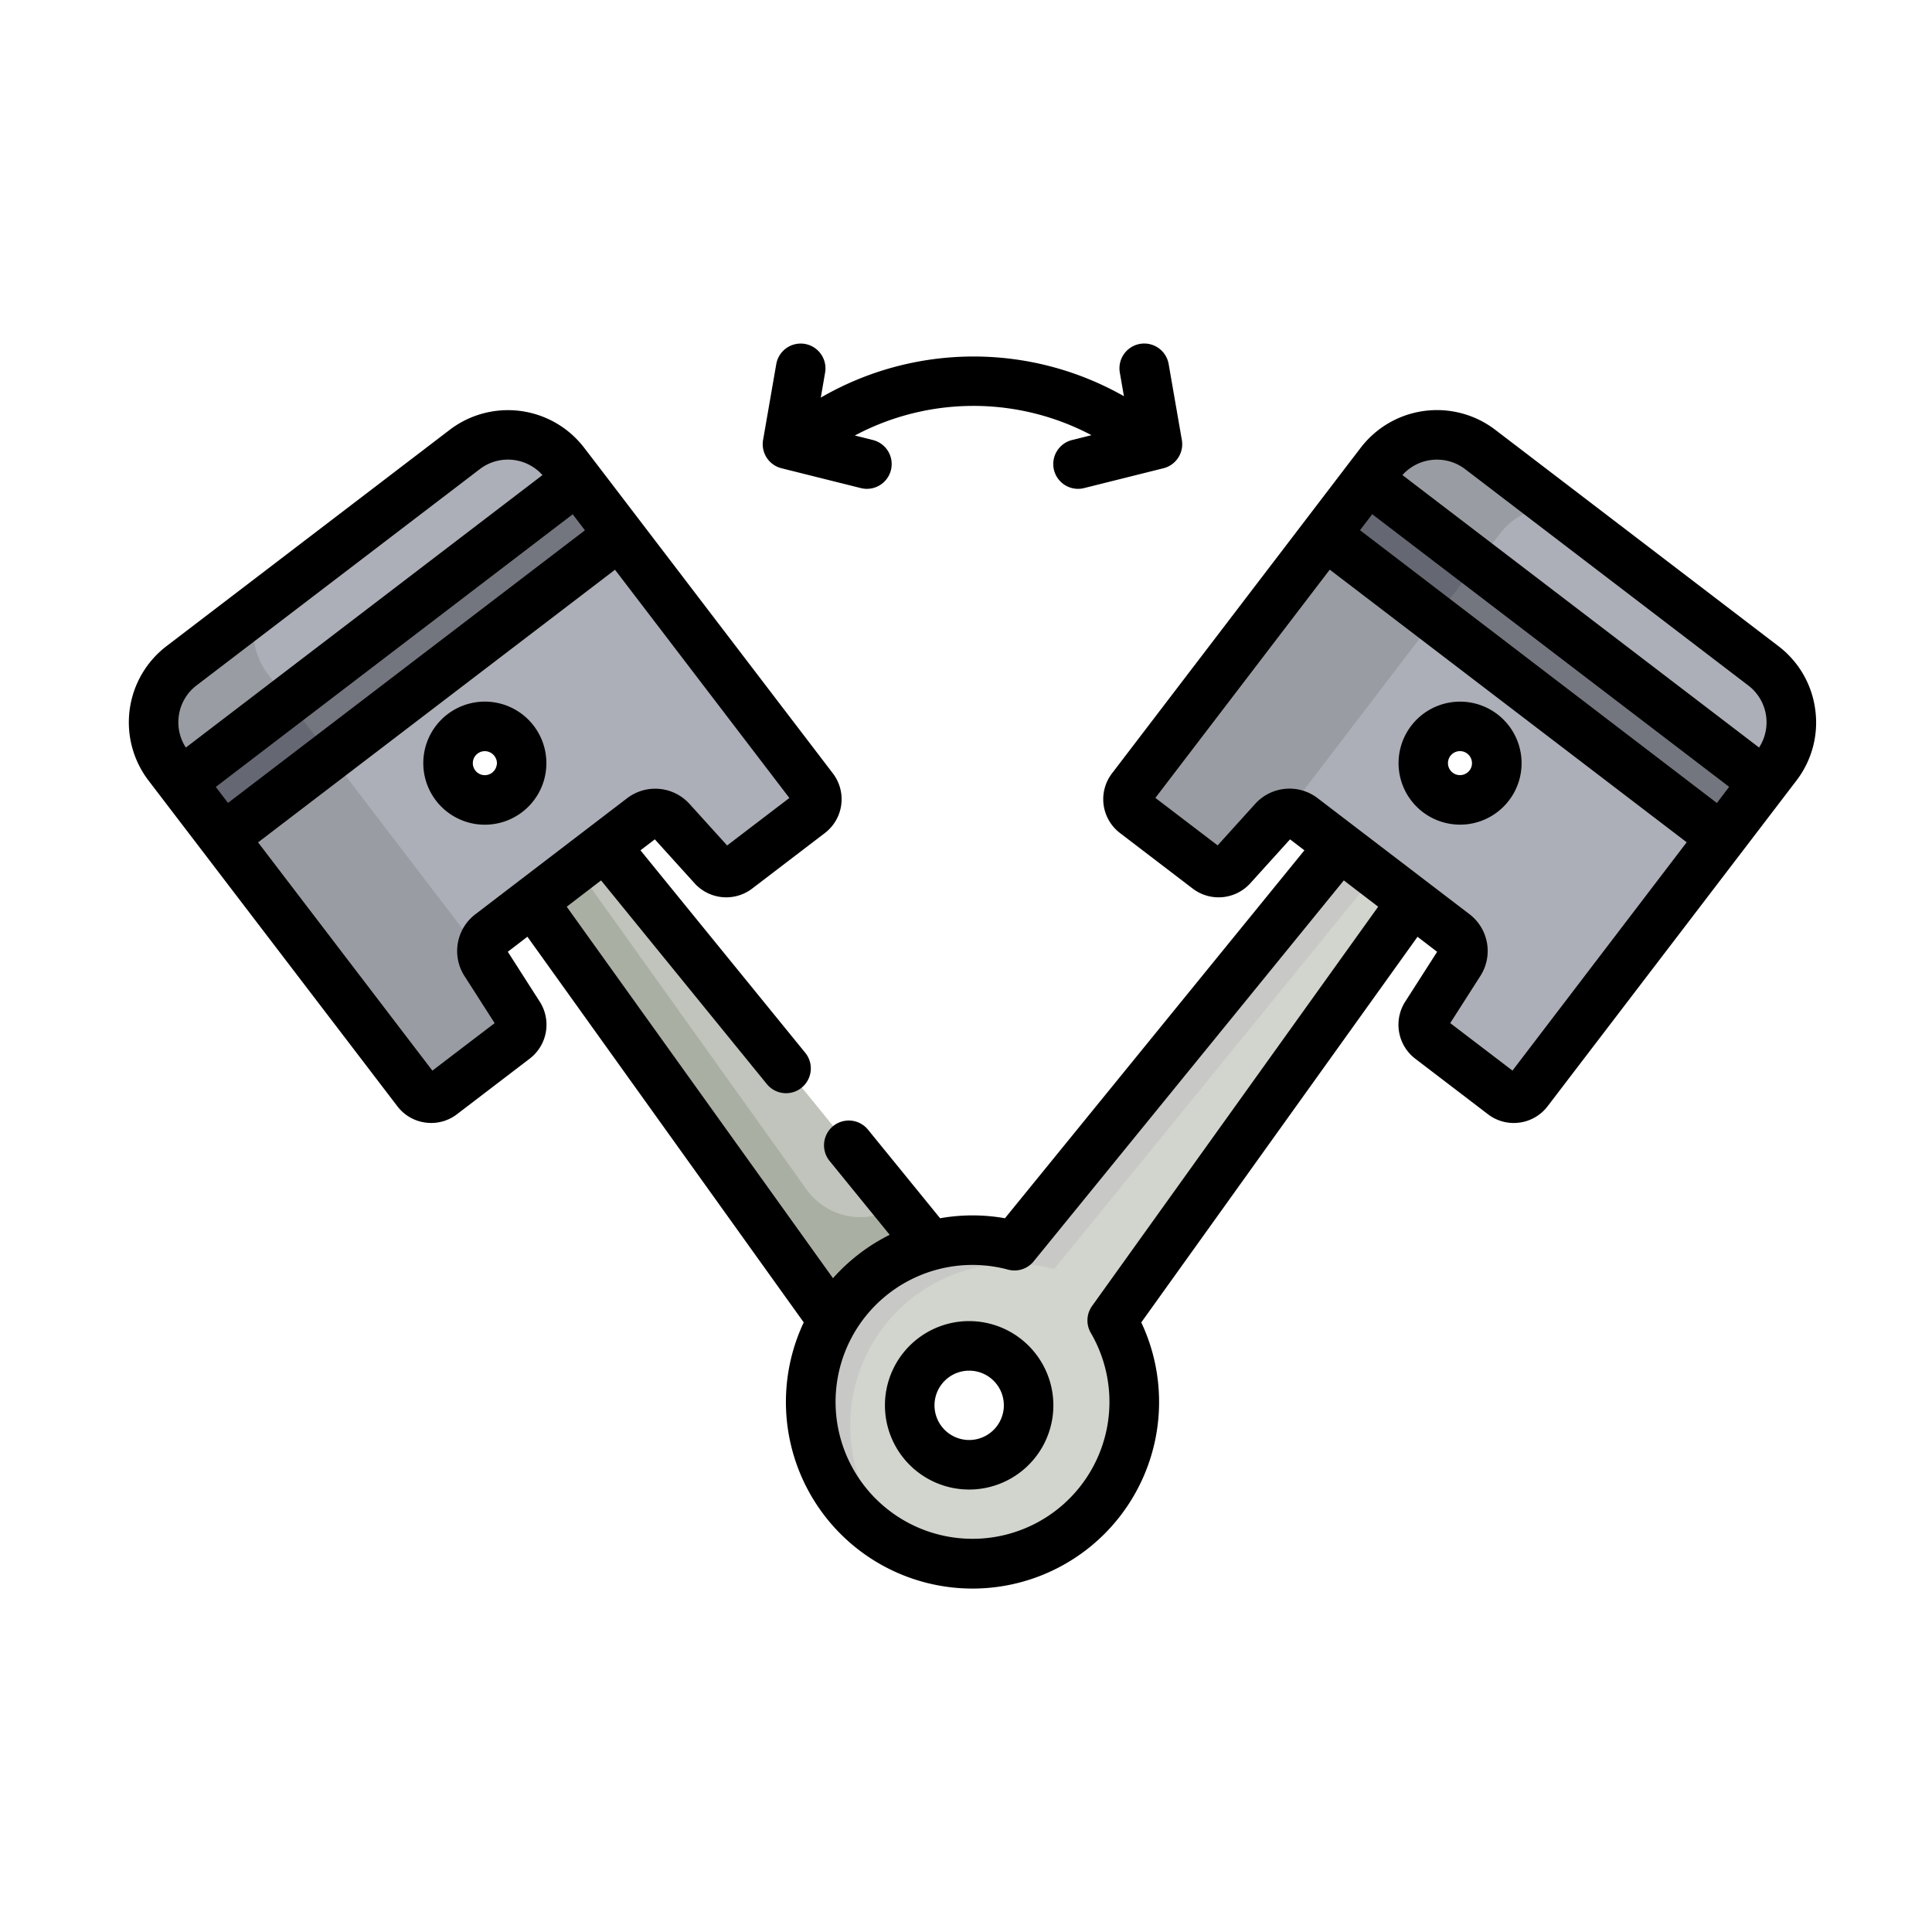 <svg xmlns="http://www.w3.org/2000/svg" width="90" height="90" viewBox="0 0 90 90">
  <g id="Group_1117367" data-name="Group 1117367" transform="translate(-4591 10909)">
    <rect id="Rectangle_409922" data-name="Rectangle 409922" width="90" height="90" transform="translate(4591 -10909)" fill="none"/>
    <g id="Group_1117366" data-name="Group 1117366" transform="translate(4597 -10959.932)">
      <g id="Group_1117364" data-name="Group 1117364" transform="translate(1.155 71.188)">
        <g id="Group_1117349" data-name="Group 1117349" transform="translate(17.146 18.547)">
          <path id="Path_908568" data-name="Path 908568" d="M137.987,234.368l-15.633-19.226-3.408,2.487,14.488,20.219.539.8,4.744-3.234Z" transform="translate(-118.946 -215.142)" fill="#c0c4bc"/>
        </g>
        <path id="Path_908569" data-name="Path 908569" d="M136.47,237.793h0a3.089,3.089,0,0,1-4.254-.756l-11.181-15.643-2.09,1.525,14.489,20.22.539.8,4.744-3.234-.73-1.044Z" transform="translate(-101.8 -201.885)" fill="#aaafa3"/>
        <g id="XMLID_31_" transform="translate(0 0)">
          <g id="Group_1117363" data-name="Group 1117363">
            <g id="Group_1117352" data-name="Group 1117352" transform="translate(30.607 18.712)">
              <g id="Group_1117351" data-name="Group 1117351">
                <g id="Group_1117350" data-name="Group 1117350">
                  <path id="Path_908570" data-name="Path 908570" d="M234.841,218.721l-14.358,20.037a7.538,7.538,0,1,1-13.021,0l0,0a7.564,7.564,0,0,1,1.637-1.951l.142-.117q.284-.228.589-.431a7.826,7.826,0,0,1,.8-.457c.055-.028.111-.054.166-.08s.111-.051.168-.075c0,0,0,0,0,0a7.4,7.4,0,0,1,1.052-.368l0,0a7.566,7.566,0,0,1,3.916,0l15.522-19.063Zm-18.252,23.991a2.769,2.769,0,1,0-2.769,2.769A2.77,2.77,0,0,0,216.589,242.712Z" transform="translate(-206.434 -216.215)" fill="#d1d5cd"/>
                </g>
              </g>
            </g>
            <g id="Group_1117353" data-name="Group 1117353" transform="translate(30.607 18.712)">
              <path id="Path_908571" data-name="Path 908571" d="M208.279,243.645a7.5,7.5,0,0,1,1.028-3.8l0,0a7.566,7.566,0,0,1,1.637-1.951l.142-.117q.284-.228.589-.431a7.826,7.826,0,0,1,.8-.457c.055-.028.111-.054.166-.08s.111-.051.168-.075c0,0,0,0,0,0a7.4,7.4,0,0,1,1.052-.368l0,0a7.566,7.566,0,0,1,3.916,0l15.381-18.89-1.7-1.26L215.93,235.278a7.565,7.565,0,0,0-3.916,0v0a7.4,7.4,0,0,0-1.052.368s0,0,0,0c-.057.025-.112.049-.168.075l-.166.08a7.836,7.836,0,0,0-.8.457q-.3.2-.589.431l-.142.117a7.565,7.565,0,0,0-1.637,1.951l0,0a7.541,7.541,0,0,0,3.652,10.778A7.523,7.523,0,0,1,208.279,243.645Z" transform="translate(-206.434 -216.215)" fill="#c8c9c7"/>
            </g>
            <g id="Group_1117356" data-name="Group 1117356">
              <path id="Path_908572" data-name="Path 908572" d="M332.112,105.353,318.917,95.273a3.314,3.314,0,0,0-4.645.622l-.6.785L311.7,99.256l-9.022,11.808a.828.828,0,0,0,.155,1.16l3.4,2.592a.826.826,0,0,0,1.117-.1l1.954-2.16a.988.988,0,0,1,1.337-.125l7.094,5.419a.991.991,0,0,1,.231,1.325l-1.569,2.452a.829.829,0,0,0,.192,1.106l3.4,2.592a.825.825,0,0,0,1.159-.154l9.022-11.808,1.969-2.579.6-.785A3.314,3.314,0,0,0,332.112,105.353Zm-12.77,5.573a1.712,1.712,0,1,1-.322-2.4A1.712,1.712,0,0,1,319.342,110.926Z" transform="translate(-257.122 -94.592)" fill="#acafb7"/>
              <g id="Group_1117354" data-name="Group 1117354" transform="translate(45.389)">
                <path id="Path_908573" data-name="Path 908573" d="M309.863,112.245l7.389-9.671L319.223,100l.6-.785a3.306,3.306,0,0,1,2.552-1.3l-3.456-2.64a3.314,3.314,0,0,0-4.645.622l-.6.785L311.7,99.256l-9.022,11.808a.828.828,0,0,0,.155,1.16l3.4,2.592a.826.826,0,0,0,1.117-.1l1.954-2.16A.98.98,0,0,1,309.863,112.245Z" transform="translate(-302.511 -94.592)" fill="#999da3"/>
              </g>
              <path id="Path_908574" data-name="Path 908574" d="M29.212,99.256l-1.971-2.577-.6-.785A3.314,3.314,0,0,0,22,95.273L8.8,105.353A3.314,3.314,0,0,0,8.182,110l.6.785,1.969,2.579,9.022,11.808a.825.825,0,0,0,1.159.154l3.4-2.592a.829.829,0,0,0,.192-1.106l-1.569-2.452a.991.991,0,0,1,.231-1.325l7.094-5.419a.988.988,0,0,1,1.337.125l1.954,2.16a.826.826,0,0,0,1.117.1l3.4-2.592a.828.828,0,0,0,.155-1.16Zm-5.237,11.992a1.713,1.713,0,1,1,.32-2.4A1.712,1.712,0,0,1,23.975,111.248Z" transform="translate(-7.501 -94.592)" fill="#acafb7"/>
              <g id="Group_1117355" data-name="Group 1117355" transform="translate(0 8.068)">
                <path id="Path_908575" data-name="Path 908575" d="M22.95,163.541a.987.987,0,0,1-.144-.373L15.4,153.474,13.431,150.9l-.6-.785a3.309,3.309,0,0,1-.5-3.083L8.8,149.722a3.314,3.314,0,0,0-.622,4.645l.6.785,1.969,2.579,9.022,11.808a.825.825,0,0,0,1.159.154l3.4-2.592a.829.829,0,0,0,.192-1.106Z" transform="translate(-7.501 -147.028)" fill="#999da3"/>
              </g>
            </g>
            <g id="Group_1117359" data-name="Group 1117359" transform="translate(54.581 2.087)">
              <g id="Group_1117358" data-name="Group 1117358">
                <g id="Group_1117357" data-name="Group 1117357">
                  <path id="Path_908576" data-name="Path 908576" d="M382.685,122.259l-1.969,2.579-.058-.045-18.4-14.061,1.971-2.577,18.4,14.059Z" transform="translate(-362.254 -108.155)" fill="#74767f"/>
                </g>
              </g>
            </g>
            <path id="Path_908577" data-name="Path 908577" d="M362.254,110.732l5.1,3.9.445-.582,1.526-2-5.1-3.9Z" transform="translate(-307.673 -106.068)" fill="#656872"/>
            <g id="Group_1117362" data-name="Group 1117362" transform="translate(1.281 2.087)">
              <g id="Group_1117361" data-name="Group 1117361">
                <g id="Group_1117360" data-name="Group 1117360">
                  <path id="Path_908578" data-name="Path 908578" d="M36.255,110.732l-18.4,14.061-.058.045-1.969-2.579.058-.045,18.4-14.059Z" transform="translate(-15.824 -108.155)" fill="#74767f"/>
                </g>
              </g>
            </g>
            <path id="Path_908579" data-name="Path 908579" d="M22.442,177.188l-1.63-2.134-4.93,3.767-.058.045,1.969,2.579.058-.045,4.93-3.767Z" transform="translate(-14.543 -162.674)" fill="#656872"/>
          </g>
        </g>
      </g>
      <g id="Group_1117365" data-name="Group 1117365" transform="translate(0.001 66.932)">
        <path id="Path_908580" data-name="Path 908580" d="M78.561,101.059A4.438,4.438,0,0,0,76.845,98.1L63.651,88.02a4.473,4.473,0,0,0-6.263.838l-.6.783h0L54.82,92.219h0L45.8,104.029a1.981,1.981,0,0,0,.371,2.776l3.395,2.594a1.99,1.99,0,0,0,2.673-.247l1.856-2.051.669.511-13.95,17.14a8.636,8.636,0,0,0-3.02,0l-3.359-4.127a1.154,1.154,0,0,0-1.79,1.457l2.8,3.441a8.742,8.742,0,0,0-2.641,2.022L20.4,110.239l1.6-1.225,7.722,9.487a1.154,1.154,0,0,0,1.79-1.457l-7.677-9.432.669-.511,1.853,2.048a1.991,1.991,0,0,0,2.676.25l3.395-2.594a1.981,1.981,0,0,0,.371-2.776L23.783,92.221h0l-1.969-2.577h0l-.6-.783a4.473,4.473,0,0,0-6.263-.838L1.757,98.1a4.468,4.468,0,0,0-.838,6.262L12.51,119.534a1.968,1.968,0,0,0,1.311.761,2,2,0,0,0,.267.018,1.966,1.966,0,0,0,1.2-.407l3.395-2.594a1.99,1.99,0,0,0,.464-2.644l-1.491-2.33.913-.7,12.872,17.966a8.692,8.692,0,1,0,15.724,0L60.034,111.64l.913.7-1.489,2.326a1.991,1.991,0,0,0,.462,2.647l3.395,2.594a1.966,1.966,0,0,0,1.2.407,2.03,2.03,0,0,0,.267-.018,1.968,1.968,0,0,0,1.311-.761l11.591-15.171A4.437,4.437,0,0,0,78.561,101.059Zm-74.509,3.6,16.627-12.7.569.745-16.627,12.7Zm-1.724-3.3a2.146,2.146,0,0,1,.83-1.43L16.352,89.854a2.156,2.156,0,0,1,2.918.278L2.658,102.825A2.142,2.142,0,0,1,2.328,101.365ZM16.133,110.6a2.155,2.155,0,0,0-.5,2.863l1.409,2.2-2.9,2.212L6.022,107.242l16.627-12.7,8.123,10.632-2.9,2.212-1.752-1.936a2.156,2.156,0,0,0-2.9-.27ZM62.249,89.854,75.444,99.935a2.156,2.156,0,0,1,.5,2.889L59.33,90.131A2.162,2.162,0,0,1,62.249,89.854Zm11.731,15.554L57.354,92.7l.569-.745,16.627,12.7ZM44.873,128.839a1.154,1.154,0,0,0-.058,1.255,6.379,6.379,0,1,1-3.856-2.949,1.155,1.155,0,0,0,1.194-.386L56.6,109.014l1.6,1.225Zm19.584-10.966-2.9-2.212,1.407-2.2a2.156,2.156,0,0,0-.5-2.866l-7.094-5.42a2.155,2.155,0,0,0-2.894.268l-1.754,1.939-2.9-2.212,8.123-10.632,16.627,12.7Z" transform="translate(-0.001 -84.001)"/>
        <path id="Path_908581" data-name="Path 908581" d="M390.129,177.862a2.865,2.865,0,1,0-.564,2.121h0A2.85,2.85,0,0,0,390.129,177.862Zm-2.4.719a.559.559,0,1,1,.11-.413A.56.56,0,0,1,387.732,178.581Z" transform="translate(-325.275 -158.692)"/>
        <path id="Path_908582" data-name="Path 908582" d="M90.3,175.964a2.867,2.867,0,0,0-.538,4.018h0a2.867,2.867,0,1,0,.538-4.018Zm2.294,2.352a.559.559,0,1,1-.11-.413A.556.556,0,0,1,92.6,178.316Z" transform="translate(-75.456 -158.691)"/>
        <path id="Path_908583" data-name="Path 908583" d="M232.857,362.935a3.923,3.923,0,1,0,3.923,3.923A3.928,3.928,0,0,0,232.857,362.935Zm0,5.539a1.615,1.615,0,1,1,1.616-1.615A1.617,1.617,0,0,1,232.857,368.474Z" transform="translate(-193.711 -317.393)"/>
        <path id="Path_908584" data-name="Path 908584" d="M192.807,72.745l3.693.923a1.154,1.154,0,1,0,.56-2.239l-.837-.209a11.761,11.761,0,0,1,11.024-.016l-.9.225a1.154,1.154,0,1,0,.56,2.239l3.693-.923a1.154,1.154,0,0,0,.857-1.317l-.615-3.539a1.154,1.154,0,0,0-2.274.4l.191,1.1a14.186,14.186,0,0,0-14.121.065l.2-1.163a1.154,1.154,0,1,0-2.274-.4l-.615,3.539A1.154,1.154,0,0,0,192.807,72.745Z" transform="translate(-162.403 -66.932)"/>
      </g>
    </g>
  </g>
</svg>
